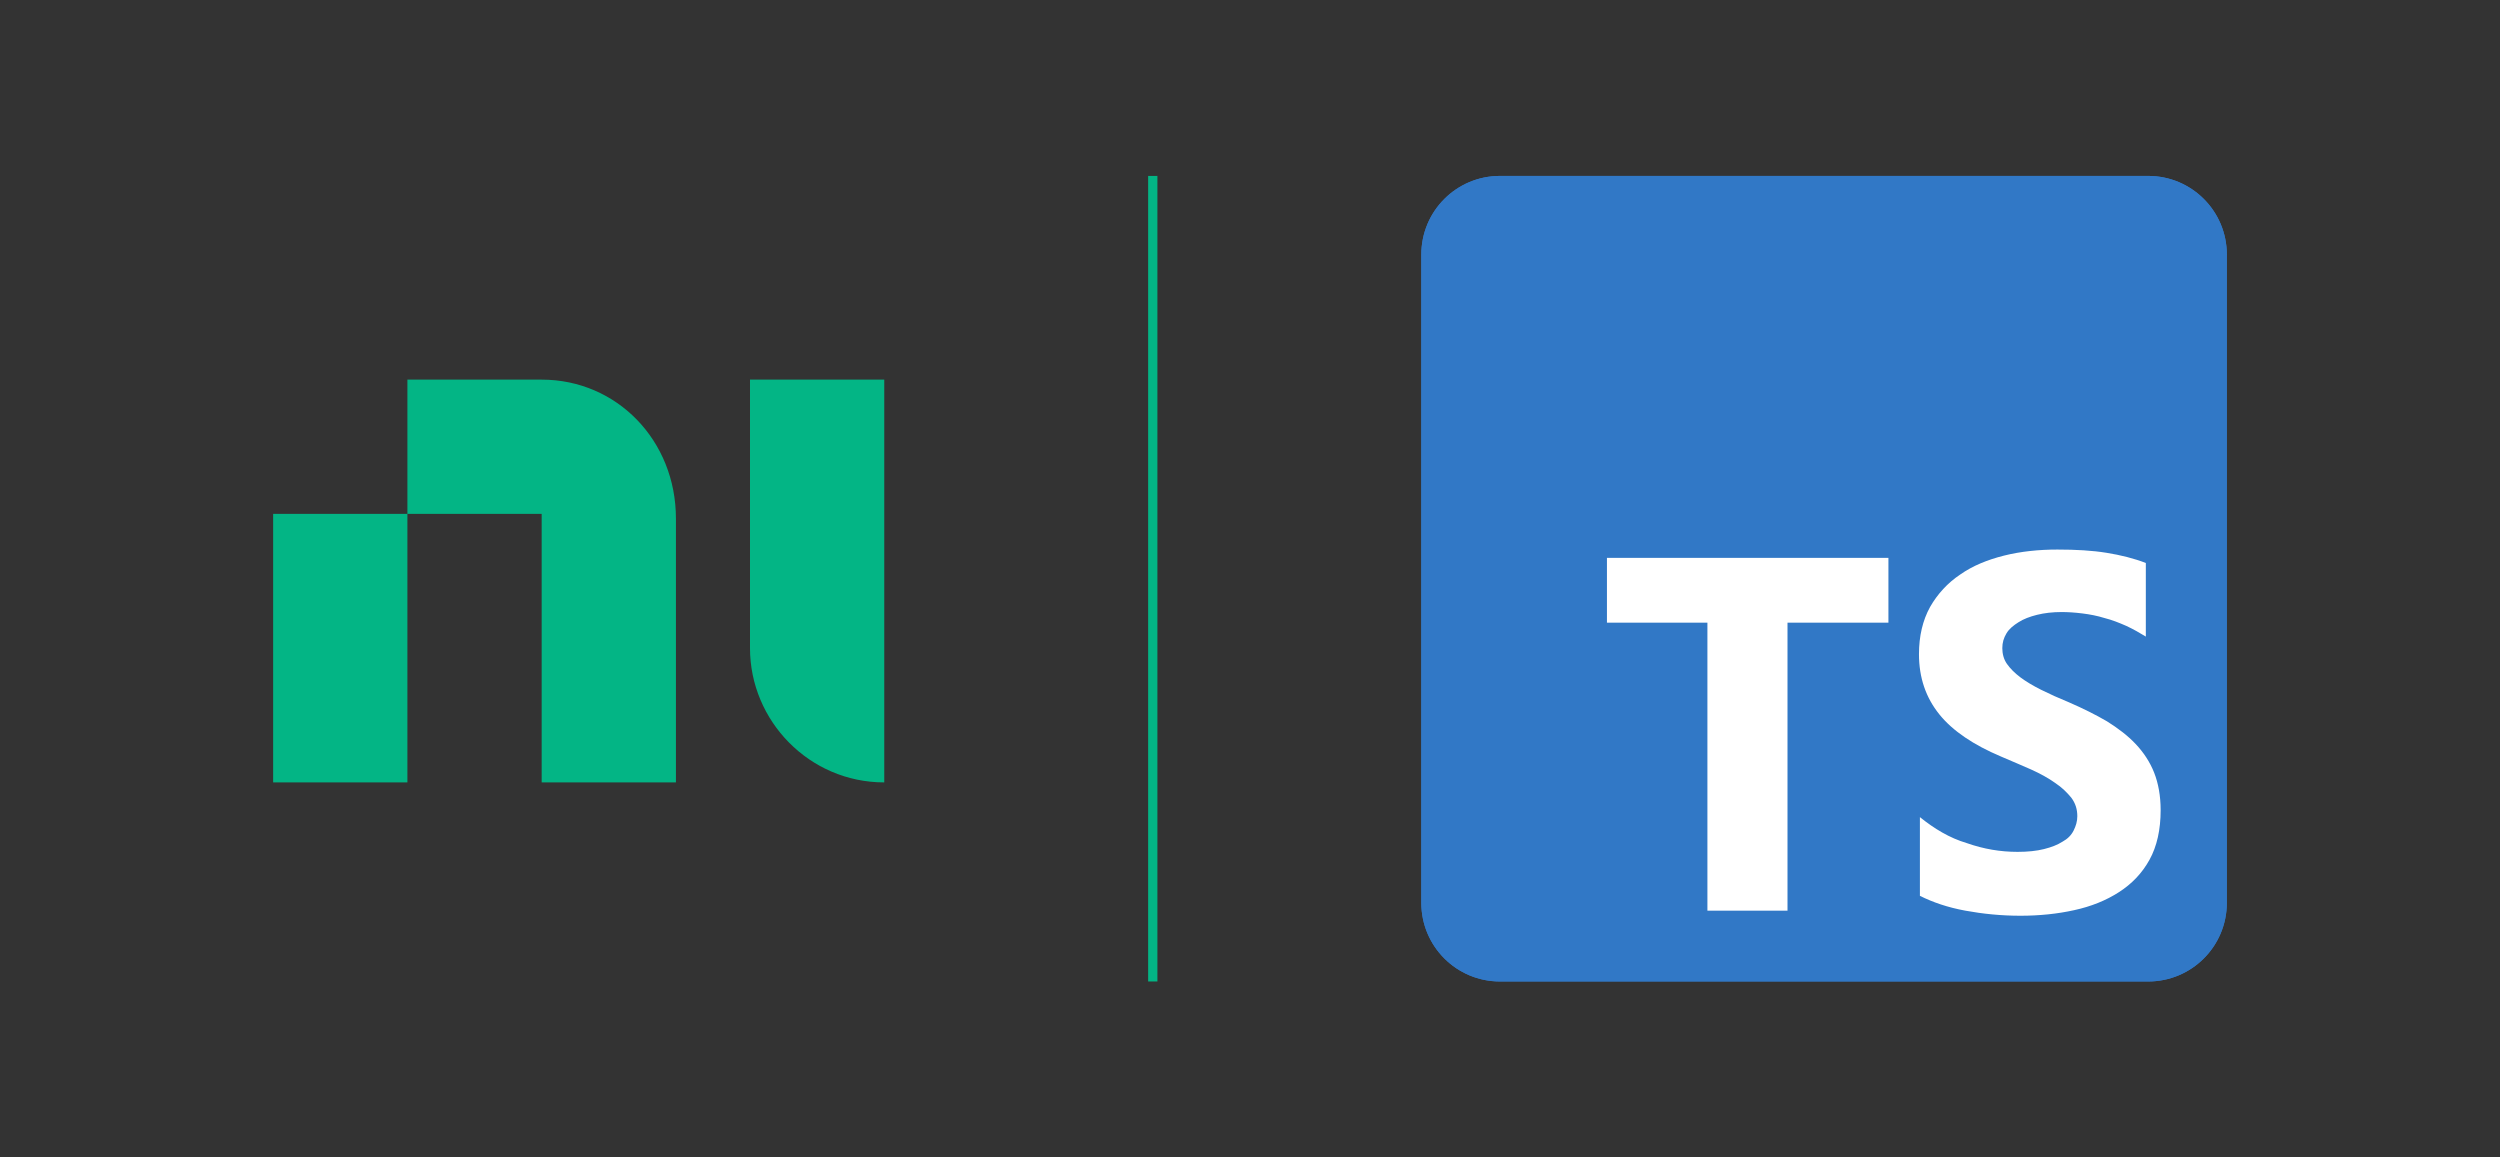 <?xml version="1.0" encoding="utf-8"?>
<!-- Generator: Adobe Illustrator 25.2.1, SVG Export Plug-In . SVG Version: 6.00 Build 0)  -->
<svg version="1.1" xmlns="http://www.w3.org/2000/svg" xmlns:xlink="http://www.w3.org/1999/xlink" x="0px" y="0px"
	 viewBox="0 0 540 250" style="enable-background:new 0 0 540 250;" xml:space="preserve">
<rect x="0" y="0" width="540" height="250" fill="#333333" stroke="none"/>
<style type="text/css">
	.st0{display:none;}
	.st1{display:inline;fill:#841414;}
	.st2{display:inline;fill:#0436B2;}
	.st3{display:inline;fill:#55CAF5;}
	.st4{display:inline;fill:#A7489B;}
	.st5{fill:#03B585;}
	.st6{fill:none;stroke:#03B585;stroke-width:2;stroke-miterlimit:10;}
	.st7{fill:#3178C6;}
	.st8{fill-rule:evenodd;clip-rule:evenodd;fill:#FFFFFF;}
</style>
<g id="Padding" class="st0">
	<rect x="125.9" y="168" class="st1" width="32" height="82"/>
	<rect x="111" class="st1" width="32" height="82"/>
	<rect x="204.5" y="93" transform="matrix(6.123234e-17 -1 1 6.123234e-17 98.028 342.972)" class="st1" width="32" height="59"/>
	
		<rect x="261.5" y="93" transform="matrix(6.123234e-17 -1 1 6.123234e-17 155.028 399.972)" class="st1" width="32" height="59"/>
	<rect x="13.5" y="93" transform="matrix(6.123234e-17 -1 1 6.123234e-17 -92.972 151.972)" class="st1" width="32" height="59"/>
	
		<rect x="494.5" y="93" transform="matrix(6.123234e-17 -1 1 6.123234e-17 388.028 632.972)" class="st1" width="32" height="59"/>
	<rect x="88" y="82" class="st2" width="29" height="29"/>
	<rect x="88" y="111" class="st3" width="29" height="29"/>
	<rect x="88" y="140" class="st4" width="29" height="29"/>
</g>
<g id="NEW_Logo_resize_1_pixel_down">
	<g>
		<path class="st5" d="M117,82c16.2,0,29,13.1,29,30v57h-29v-58H88V82H117z M88,111v58H59v-58H88z M191,82v87c-16.2,0-29-13.3-29-29
			V82H191z"/>
	</g>
	<line class="st6" x1="249" y1="38" x2="249" y2="212"/>
</g>
<g id="TS_Logo">
	<g>
		<path class="st7" d="M324,38h140c9.4,0,17,7.6,17,17v140c0,9.4-7.6,17-17,17H324c-9.4,0-17-7.6-17-17V55C307,45.6,314.6,38,324,38
			z"/>
		<path class="st7" d="M324,38h140c9.4,0,17,7.6,17,17v140c0,9.4-7.6,17-17,17H324c-9.4,0-17-7.6-17-17V55C307,45.6,314.6,38,324,38
			z"/>
		<path class="st8" d="M414.7,176.5v17c2.8,1.4,6,2.5,9.8,3.2c3.8,0.7,7.8,1.1,11.9,1.1c4.1,0,8-0.4,11.6-1.2
			c3.7-0.8,6.9-2.1,9.7-3.9c2.8-1.8,5-4.1,6.6-7s2.4-6.5,2.4-10.7c0-3.1-0.5-5.8-1.4-8.1s-2.3-4.4-4-6.2c-1.7-1.8-3.8-3.4-6.2-4.9
			c-2.4-1.4-5.2-2.8-8.2-4.1c-2.2-0.9-4.2-1.8-6-2.7c-1.8-0.9-3.3-1.8-4.5-2.7c-1.2-0.9-2.2-1.9-2.9-2.9c-0.7-1-1-2.2-1-3.4
			c0-1.2,0.3-2.2,0.9-3.2s1.5-1.7,2.6-2.4c1.1-0.7,2.4-1.2,4-1.6c1.6-0.4,3.4-0.6,5.3-0.6c1.4,0,2.9,0.1,4.5,0.3
			c1.6,0.2,3.2,0.5,4.8,1c1.6,0.4,3.1,1,4.7,1.7c1.5,0.7,2.9,1.5,4.2,2.3v-15.9c-2.6-1-5.4-1.7-8.5-2.2c-3.1-0.5-6.6-0.7-10.6-0.7
			c-4,0-7.9,0.4-11.5,1.3c-3.6,0.9-6.8,2.2-9.5,4.1c-2.7,1.8-4.9,4.2-6.5,7c-1.6,2.9-2.4,6.3-2.4,10.2c0,5.1,1.5,9.4,4.4,13
			c2.9,3.6,7.4,6.6,13.3,9.1c2.3,1,4.5,1.9,6.5,2.8c2,0.9,3.8,1.9,5.2,2.9c1.5,1,2.6,2.1,3.5,3.2c0.9,1.2,1.3,2.5,1.3,4
			c0,1.1-0.3,2.1-0.8,3.1s-1.3,1.8-2.4,2.4c-1.1,0.7-2.4,1.2-4,1.6c-1.6,0.4-3.5,0.6-5.7,0.6c-3.7,0-7.3-0.6-11-1.9
			C421.1,181,417.8,179,414.7,176.5L414.7,176.5z M386.1,134.5h21.8v-14h-60.8v14h21.7v62.2h17.3V134.5z"/>
	</g>
</g>
</svg>
